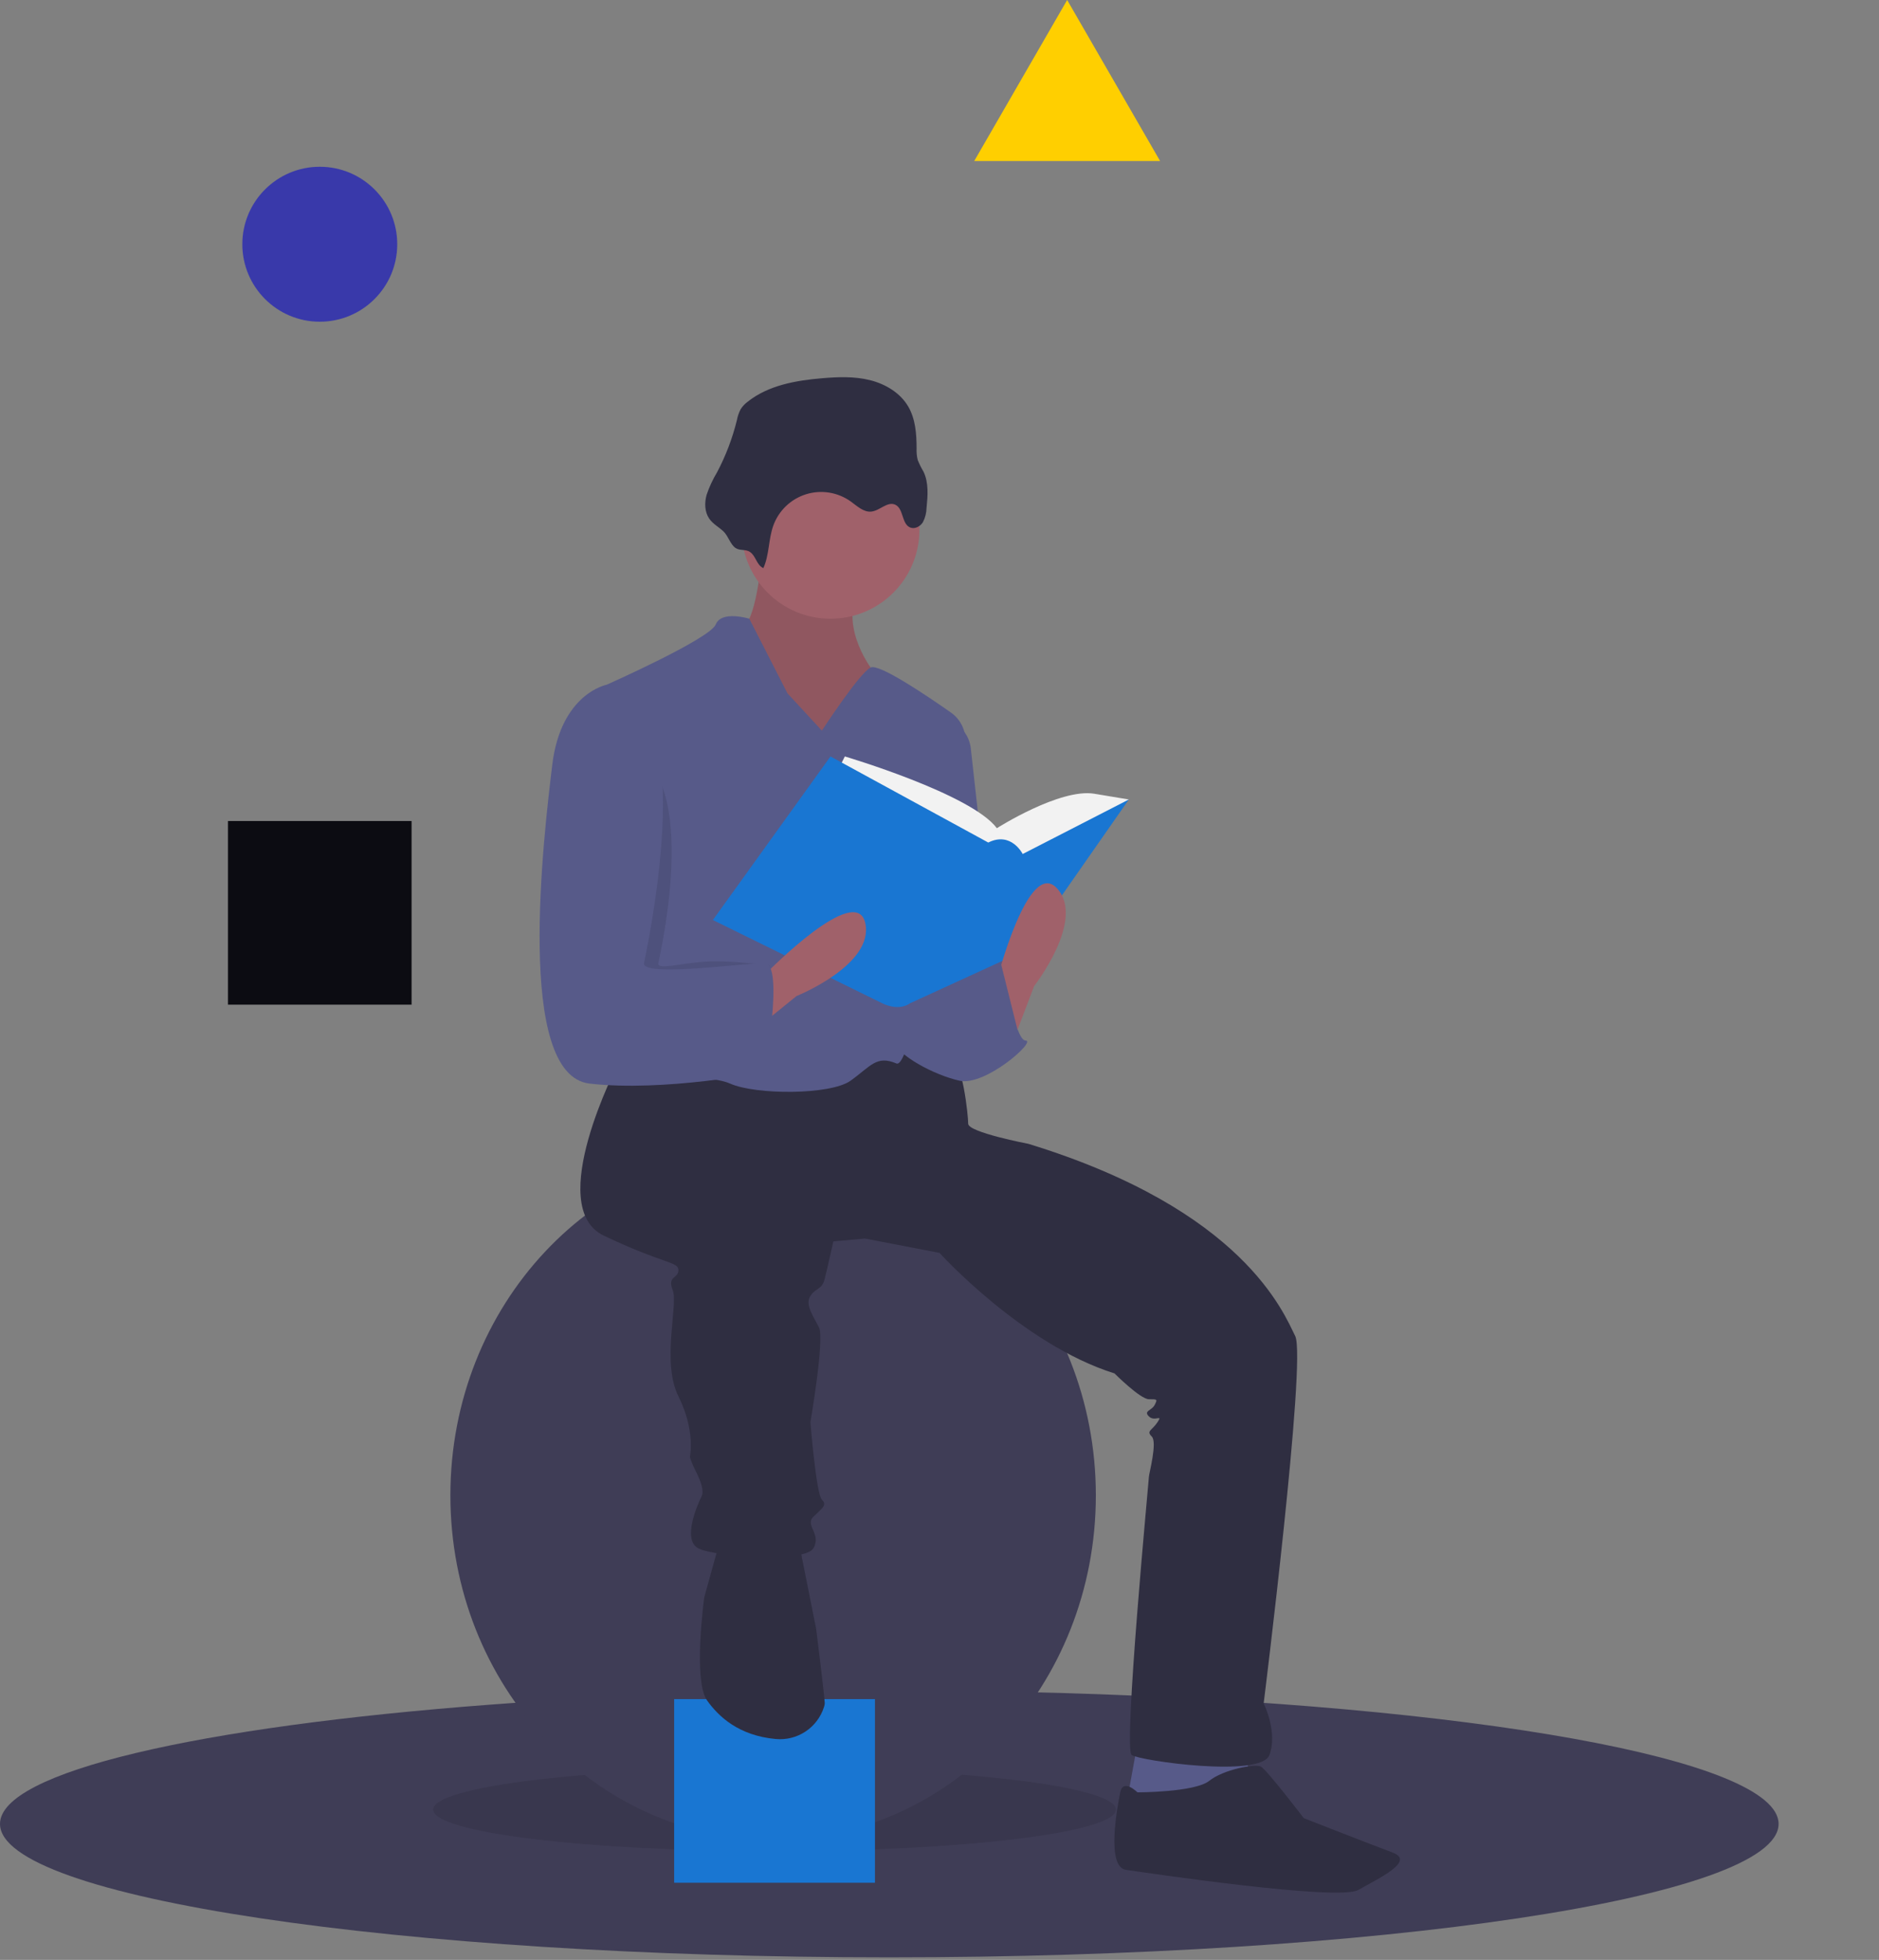 <svg width="655" height="683" viewBox="0 0 655 683" fill="none" xmlns="http://www.w3.org/2000/svg">
<rect x="0" y="0" width="655" height="683" fill="#808080" stroke="none"/>
<g clip-path="url(#clip0_251_7466)">
<path d="M620 635.613C620 661.293 481.21 682.113 310 682.113C138.79 682.113 0 661.293 0 635.613C0 617.433 69.57 601.683 170.96 594.043C212.77 590.883 260.01 589.113 310 589.113C330.55 589.113 350.63 589.413 370.05 589.983C512.52 594.183 620 613.013 620 635.613Z" fill="#3F3D56"/>
<path opacity="0.1" d="M270 645.113C335.722 645.113 389 638.621 389 630.613C389 622.605 335.722 616.113 270 616.113C204.278 616.113 151 622.605 151 630.613C151 638.621 204.278 645.113 270 645.113Z" fill="black"/>
<path d="M269.5 641.113C331.632 641.113 382 587.387 382 521.113C382 454.839 331.632 401.113 269.5 401.113C207.368 401.113 157 454.839 157 521.113C157 587.387 207.368 641.113 269.5 641.113Z" fill="#3F3D56"/>
<path d="M305 592.113H235V656.113H305V592.113Z" fill="#1976D2"/>
<path d="M396.5 607.614L392.5 629.614L418.5 633.614L435.5 623.614L434.5 607.614H396.5Z" fill="#575A89"/>
<path d="M265.5 194.614C265.5 194.614 263.5 217.614 258.5 218.614C253.5 219.614 269.5 259.614 269.5 259.614H293.5L312.5 254.614L303.5 232.614C303.5 232.614 291.5 216.614 300.5 203.614C309.5 190.614 265.5 194.614 265.5 194.614Z" fill="#A0616A"/>
<path opacity="0.1" d="M265.5 194.614C265.5 194.614 263.5 217.614 258.5 218.614C253.5 219.614 269.5 259.614 269.5 259.614H293.5L312.5 254.614L303.5 232.614C303.5 232.614 291.5 216.614 300.5 203.614C309.5 190.614 265.5 194.614 265.5 194.614Z" fill="black"/>
<path d="M215.5 370.613C215.5 370.613 189.5 420.613 210.5 430.613C231.5 440.613 236.5 439.613 236.5 442.613C236.5 445.613 232.5 444.613 234.5 449.613C236.5 454.613 230.5 474.613 236.5 486.613C242.5 498.613 240.5 507.613 240.5 507.613C240.5 507.613 240.5 508.613 242.5 512.613C244.5 516.613 245.5 519.613 244.5 521.613C243.5 523.613 237.5 536.613 243.5 539.613C249.5 542.613 280.5 544.613 283.5 539.613C286.5 534.613 280.5 531.613 283.5 528.613C286.5 525.613 288.5 524.613 286.5 522.613C284.5 520.613 282.5 495.613 282.5 495.613C282.5 495.613 287.5 466.613 285.5 462.613C283.5 458.613 280.5 454.613 282.5 451.613C284.5 448.613 286.5 449.613 287.5 445.613C288.5 441.613 290.5 432.613 290.5 432.613L301.5 431.613L327.5 436.613C327.5 436.613 356.5 468.613 388.5 478.613C388.5 478.613 397.5 487.613 400.5 487.613C403.5 487.613 403.5 487.613 402.5 489.613C401.5 491.613 398.5 491.613 400.5 493.613C402.5 495.613 405.5 492.613 403.5 495.613C401.5 498.613 399.5 498.613 401.5 500.613C403.5 502.613 400.5 513.613 400.5 514.613C400.5 515.613 391.5 609.613 394.5 611.613C397.5 613.613 439.5 619.613 442.5 611.613C445.5 603.613 440.5 593.613 440.5 593.613C440.5 593.613 455.5 473.613 451.5 465.613C447.5 457.613 433.5 421.613 358.5 398.613C358.5 398.613 337.5 394.613 337.5 391.613C337.5 388.613 335.5 369.613 331.5 368.613C327.5 367.613 304.5 366.613 304.5 366.613L275.5 375.613L235.5 368.613L215.5 370.613Z" fill="#2F2E41"/>
<path d="M250.5 538.613L245.5 556.613C245.5 556.613 241.5 585.613 246.5 592.613C250.428 598.112 257.44 604.844 270.445 606.026C274.089 606.36 277.739 605.44 280.79 603.419C283.841 601.397 286.11 598.394 287.223 594.908C287.372 594.49 287.466 594.055 287.5 593.613C287.5 591.613 284.5 567.613 284.5 567.613L279.5 542.613L278.5 535.613L250.5 538.613Z" fill="#2F2E41"/>
<path d="M396.5 624.614C396.5 624.614 391.5 619.614 390.5 624.614C389.5 629.614 385.5 650.614 392.5 651.614C399.5 652.614 466.5 662.614 473.5 658.614C480.5 654.614 493.5 648.614 485.5 645.614C477.5 642.614 454.5 633.614 454.5 633.614C454.5 633.614 441.5 616.614 439.5 615.614C437.5 614.614 426.5 616.614 421.5 620.614C416.5 624.614 396.5 624.614 396.5 624.614Z" fill="#2F2E41"/>
<path d="M289.5 215.614C306.621 215.614 320.5 201.735 320.5 184.614C320.5 167.493 306.621 153.614 289.5 153.614C272.379 153.614 258.5 167.493 258.5 184.614C258.5 201.735 272.379 215.614 289.5 215.614Z" fill="#A0616A"/>
<path d="M286.5 254.614L274.5 241.614L261.199 215.614C261.199 215.614 251.5 212.614 249.5 217.614C247.5 222.614 211.5 238.614 211.5 238.614C211.5 238.614 220.5 322.614 216.5 330.614C212.5 338.614 205.5 370.614 211.5 373.614C217.5 376.614 245.5 373.614 254.5 377.614C263.5 381.614 289.5 381.614 296.5 376.614C303.5 371.614 305.5 367.614 312.5 370.614C318.459 373.168 332.391 285.853 336.402 259.833C336.74 257.647 336.459 255.411 335.592 253.377C334.724 251.343 333.305 249.592 331.494 248.323C322.521 242.029 306.361 231.183 303.5 232.614C299.5 234.614 286.5 254.614 286.5 254.614Z" fill="#575A89"/>
<path d="M329.5 250.613C331.848 251.2 333.961 252.492 335.554 254.314C337.146 256.137 338.143 258.403 338.411 260.809L346.5 333.613C346.5 333.613 326.5 376.613 316.5 347.613C306.5 318.613 329.5 250.613 329.5 250.613Z" fill="#575A89"/>
<path d="M327.5 340.613L349.5 334.613C349.5 334.613 353.5 362.613 357.5 362.613C361.5 362.613 343.5 378.613 334.5 376.613C325.5 374.613 312.5 367.613 311.5 362.613C310.5 357.613 320.5 336.613 320.5 336.613L327.5 340.613Z" fill="#575A89"/>
<path d="M266.099 197.987C268.206 193.339 267.84 187.917 269.583 183.12C270.516 180.551 272.031 178.233 274.008 176.347C275.985 174.461 278.372 173.057 280.981 172.245C283.591 171.434 286.353 171.237 289.051 171.67C291.749 172.102 294.311 173.153 296.536 174.739C298.778 176.338 301.026 178.583 303.762 178.278C306.709 177.95 309.337 174.662 312.046 175.867C315.049 177.202 314.238 182.584 317.28 183.827C318.881 184.481 320.774 183.474 321.697 182.011C322.505 180.474 322.945 178.771 322.983 177.035C323.403 172.77 323.782 168.256 321.932 164.39C321.154 163.08 320.476 161.712 319.904 160.3C319.58 158.981 319.451 157.622 319.518 156.266C319.502 151.253 319.136 146.024 316.613 141.692C313.813 136.884 308.638 133.811 303.239 132.469C297.841 131.128 292.185 131.334 286.641 131.803C277.478 132.579 267.922 134.241 260.703 139.938C259.722 140.655 258.877 141.542 258.21 142.557C257.576 143.764 257.128 145.059 256.881 146.399C255.321 152.755 252.98 158.894 249.914 164.676C248.439 167.127 247.233 169.731 246.318 172.442C245.553 175.196 245.604 178.335 247.207 180.702C248.512 182.63 250.598 183.657 252.237 185.233C253.86 186.794 254.62 189.797 256.419 190.98C257.989 192.012 259.87 191.283 261.472 192.377C263.528 193.782 263.677 196.861 266.099 197.987Z" fill="#2F2E41"/>
<path d="M291.5 269.613L294.5 263.613C294.5 263.613 338.5 276.613 347.5 288.613C347.5 288.613 369.5 274.613 381.5 276.613L393.5 278.613L356.5 311.613L309.5 307.613L291.5 269.613Z" fill="#F2F2F2"/>
<path d="M289.5 263.613L248.5 320.613L307.5 349.613C307.5 349.613 313.016 352.613 317.258 349.613L356.5 331.613L393.5 278.613L356.5 297.613C356.5 297.613 352.5 289.613 344.5 293.613L289.5 263.613Z" fill="#1976D2"/>
<path d="M352.5 364.613L360.5 343.613C360.5 343.613 378.5 320.613 368.5 309.613C358.5 298.613 347.5 341.613 347.5 341.613L352.5 364.613Z" fill="#A0616A"/>
<path d="M260.198 361.262L277.654 347.11C277.654 347.11 304.764 336.245 301.633 321.713C298.501 307.18 267.412 338.858 267.412 338.858L260.198 361.262Z" fill="#A0616A"/>
<path opacity="0.1" d="M217 260.113H216C216 260.113 200.5 241.613 197.5 266.613C194.5 291.613 184.5 374.613 210.5 377.613C236.5 380.613 255 365.113 255 365.113C255 365.113 274 336.113 267 336.113C263.613 336.113 254.402 334.592 246 335.113C237.037 335.669 228.984 338.194 229.5 335.613C230.5 330.613 245 267.113 217 260.113Z" fill="black"/>
<path d="M215.5 240.613L211.5 238.613C211.5 238.613 195.5 241.613 192.5 266.613C189.5 291.613 179.5 374.613 205.5 377.613C231.5 380.613 266.5 373.613 266.5 373.613C266.5 373.613 273.5 335.613 266.5 335.613C259.5 335.613 223.5 340.613 224.5 335.613C225.5 330.613 243.5 247.613 215.5 240.613Z" fill="#575A89"/>
<path d="M338 353.114L349.027 336.213L356 364.114L338 372.114V353.114Z" fill="#575A89"/>
<path d="M111.473 112.114C126.385 112.114 138.473 100.025 138.473 85.114C138.473 70.202 126.385 58.114 111.473 58.114C96.561 58.114 84.473 70.202 84.473 85.114C84.473 100.025 96.561 112.114 111.473 112.114Z" fill="#3939AA"/>
<path d="M143.473 286.113H79.473V350.113H143.473V286.113Z" fill="#0C0C12"/>
<path d="M372 0L388.199 28.057L404.397 56.114H372H339.603L355.801 28.057L372 0Z" fill="#FFCF00"/>
</g>
<defs>
<clipPath id="clip0_251_7466">
<rect width="654.237" height="682.114" fill="white"/>
</clipPath>
</defs>
</svg>
